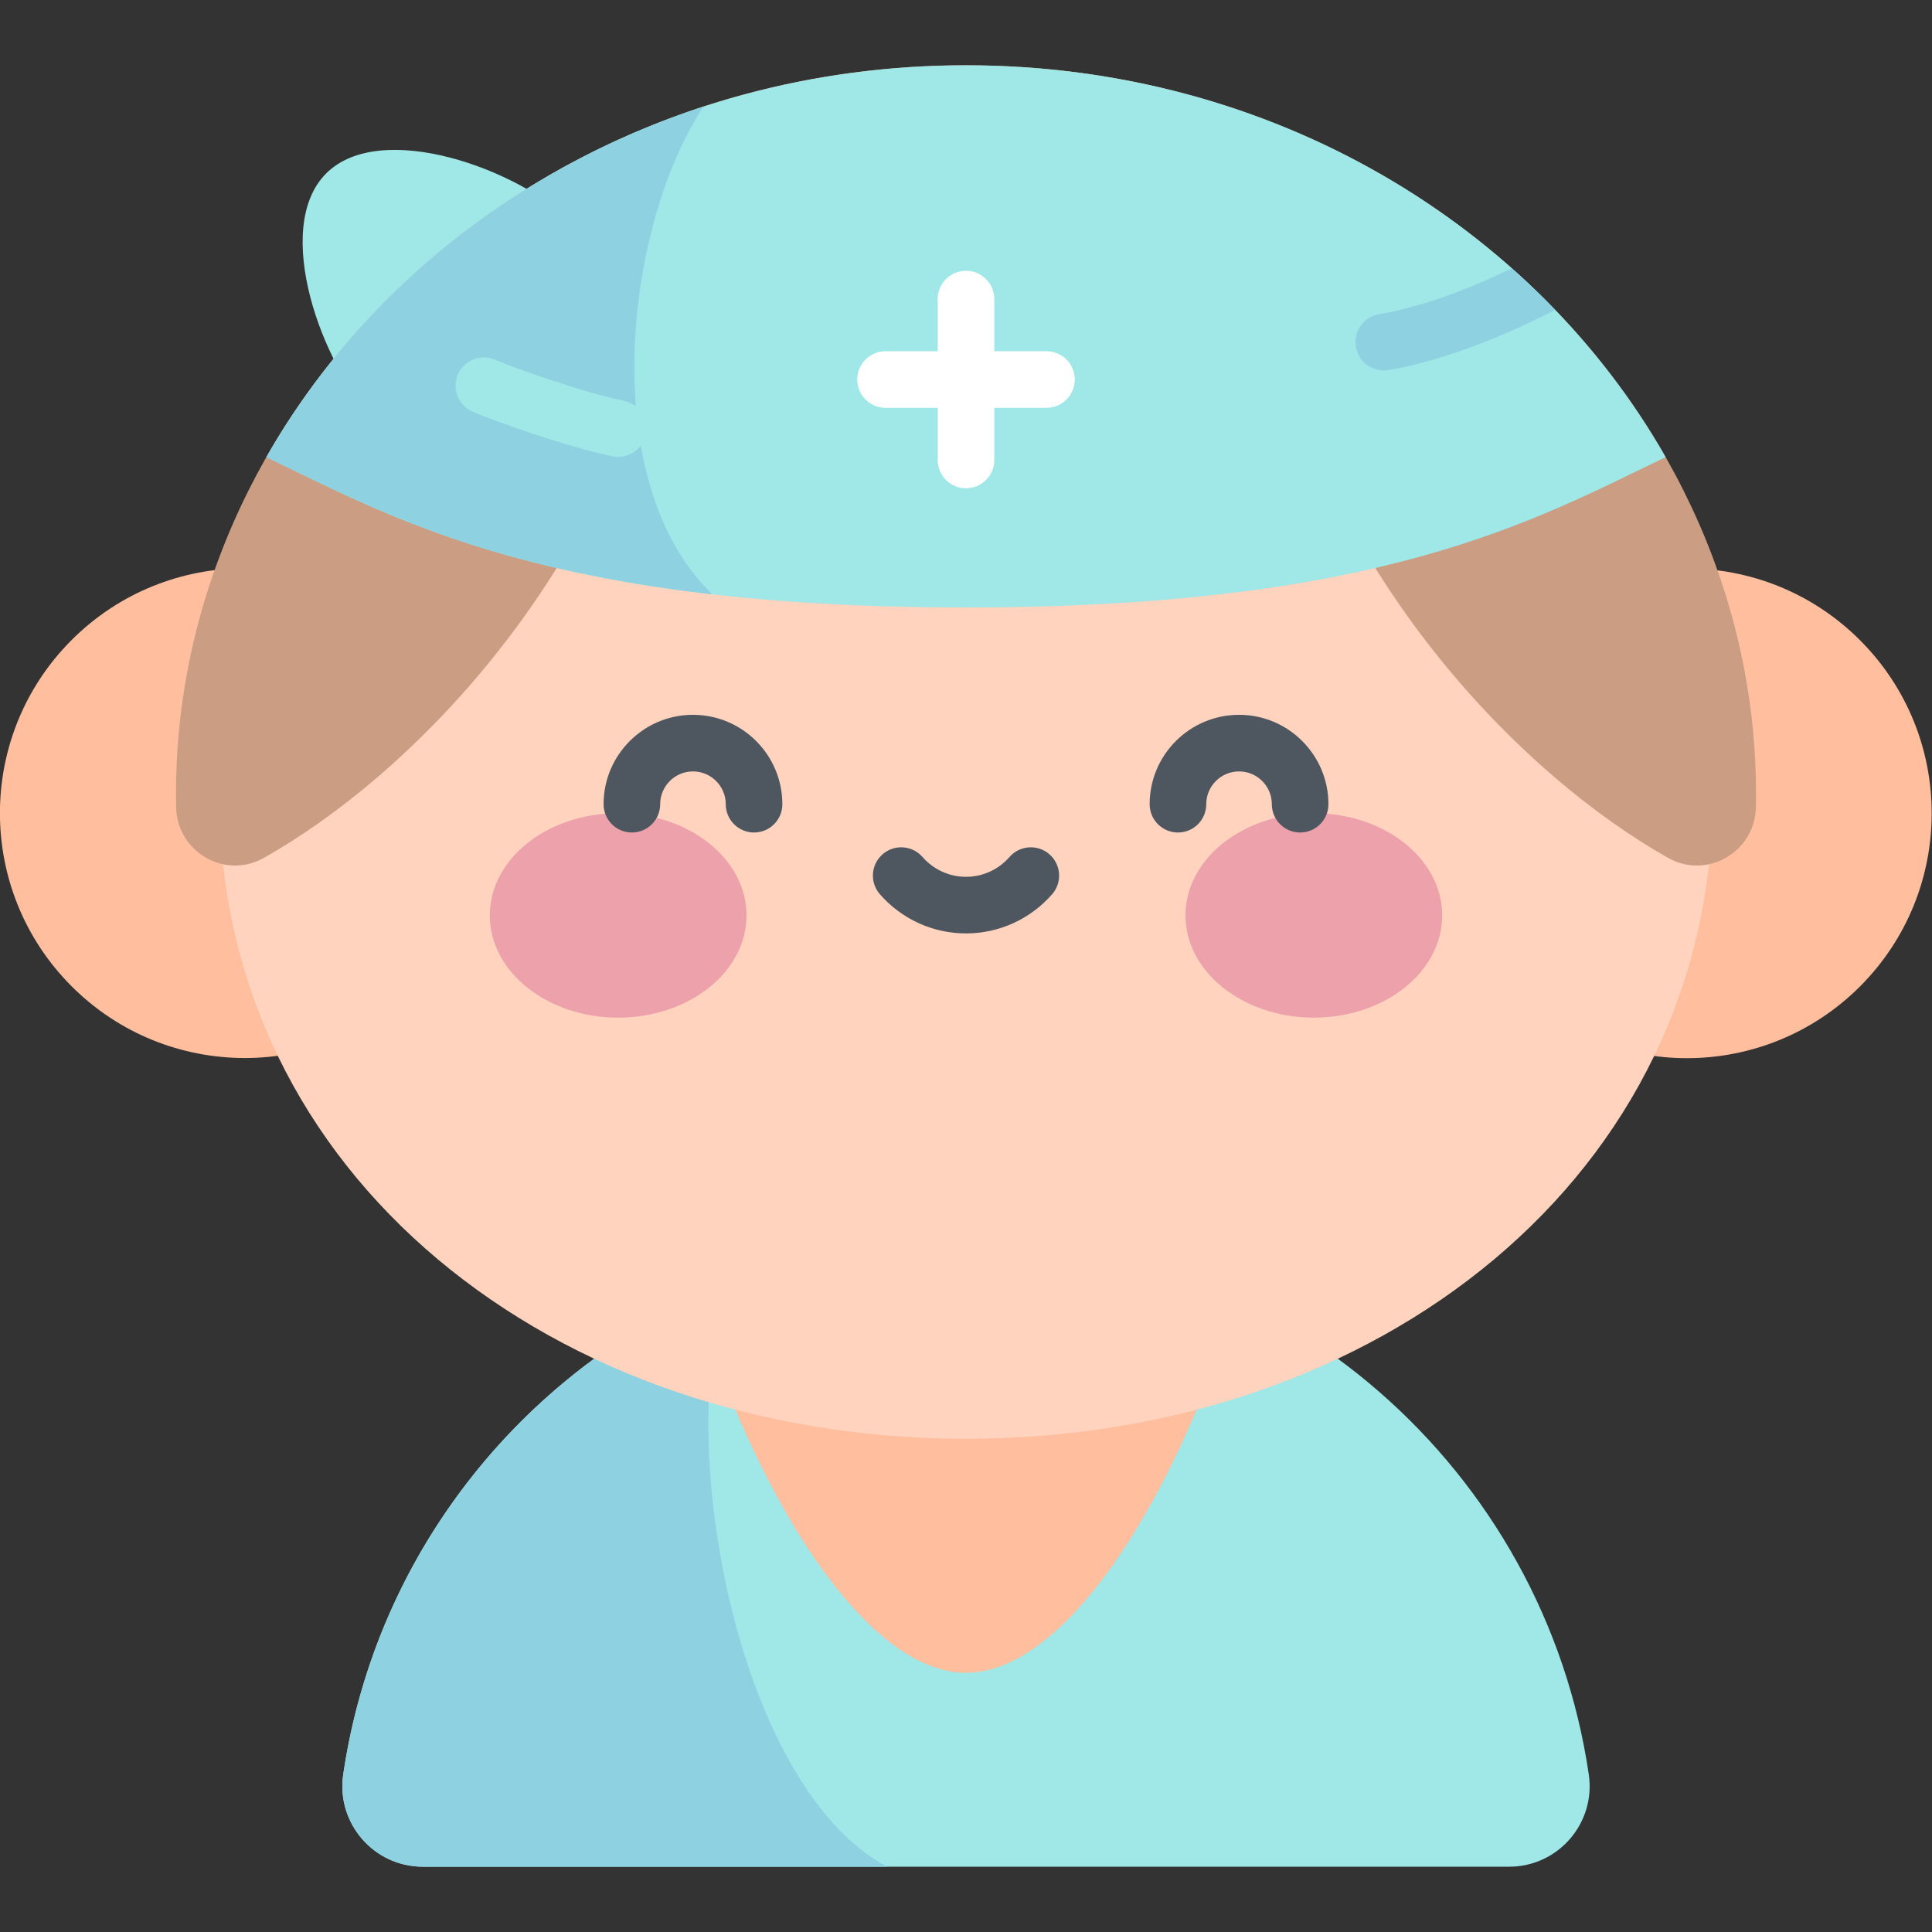 <svg id="Capa_1" enable-background="new 0 0 512 512" height="512" viewBox="0 0 512 512" width="512" xmlns="http://www.w3.org/2000/svg"><rect x="0" y="0" width="512" height="512" fill="#333333" stroke="none"/><g><path d="m151.96 59.196c14.438 14.438 14.438 37.847 0 52.285s-37.847 14.438-52.285 0-27.675-51.083-13.237-65.521 51.084-1.202 65.522 13.236z" fill="#a0e7e7"/><path d="m399.932 494.698c13.015 0 23.002-11.559 21.112-24.436-11.823-80.549-81.212-142.386-165.044-142.386s-153.222 61.837-165.045 142.386c-1.89 12.877 8.097 24.436 21.112 24.436z" fill="#a0e7e7"/><path d="m193.438 340.008c-53.885 21.815-93.78 70.963-102.482 130.253-1.89 12.877 8.097 24.436 21.112 24.436h122.968c-41.042-22.071-56.875-117.211-41.598-154.689z" fill="#8ed2e2"/><g fill="#ffbe9d"><path d="m332.664 327.876c-16.901 63.388-48.522 115.435-76.664 115.435s-59.763-52.048-76.664-115.435z"/><ellipse cx="64.903" cy="215.51" rx="64.902" ry="64.902" transform="matrix(.707 -.707 .707 .707 -133.379 109.015)"/><ellipse cx="447.097" cy="215.51" rx="64.902" ry="64.902" transform="matrix(.707 -.707 .707 .707 -21.437 379.267)"/></g><path d="m453.891 210.833c0 100.579-88.599 170.445-197.891 170.445s-197.891-69.866-197.891-170.445 88.599-182.115 197.891-182.115 197.891 81.536 197.891 182.115z" fill="#ffd3bd"/><g><g fill="#eda1ab"><ellipse cx="163.819" cy="242.596" rx="34.013" ry="27.086"/><ellipse cx="348.181" cy="242.596" rx="34.013" ry="27.086"/></g><g fill="#4e5660"><path d="m199.831 220.622c-4.143 0-7.5-3.357-7.5-7.5 0-4.791-3.898-8.689-8.689-8.689s-8.688 3.898-8.688 8.689c0 4.143-3.357 7.5-7.5 7.5s-7.5-3.357-7.5-7.5c0-13.063 10.627-23.689 23.688-23.689 13.063 0 23.689 10.627 23.689 23.689 0 4.143-3.357 7.5-7.5 7.5z"/><path d="m344.547 220.622c-4.143 0-7.5-3.357-7.5-7.5 0-4.791-3.898-8.689-8.689-8.689s-8.689 3.898-8.689 8.689c0 4.143-3.357 7.5-7.5 7.5-4.142 0-7.5-3.357-7.5-7.5 0-13.063 10.627-23.689 23.689-23.689 13.063 0 23.689 10.627 23.689 23.689 0 4.143-3.358 7.5-7.5 7.5z"/><path d="m256 247.367c-8.749 0-17.068-3.789-22.827-10.395-2.721-3.122-2.396-7.86.727-10.582 3.122-2.721 7.859-2.396 10.582.727 2.908 3.337 7.107 5.251 11.519 5.251s8.61-1.914 11.519-5.251c2.723-3.123 7.459-3.448 10.582-.727 3.123 2.722 3.447 7.46.727 10.582-5.761 6.606-14.08 10.395-22.829 10.395z"/></g></g><path d="m256 17.302c-119.071 0-211.501 91.297-209.315 196.691.244 11.771 12.955 19.16 23.209 13.374 39.323-22.191 86.854-72.033 104.409-138.095h163.394c17.556 66.062 65.088 115.904 104.411 138.095 10.254 5.787 22.964-1.603 23.209-13.375 2.196-105.533-90.453-196.69-209.317-196.69z" fill="#cb9d82"/><path d="m256 160.986c110.47 0 150.828-23.241 185.411-39.843-34.688-60.936-103.787-103.841-185.411-103.841s-150.723 42.905-185.411 103.841c34.583 16.602 74.941 39.843 185.411 39.843z" fill="#a0e7e7"/><path d="m70.588 121.143c26.439 12.693 56.256 29.264 118.194 36.366-30.967-29.846-23.236-97.526-2.364-129.259-50.453 16.465-91.562 50.264-115.83 92.893z" fill="#8ed2e2"/><path d="m277.321 93.079h-13.821v-13.821c0-4.143-3.357-7.5-7.5-7.5s-7.5 3.357-7.5 7.5v13.821h-13.821c-4.143 0-7.5 3.357-7.5 7.5s3.357 7.5 7.5 7.5h13.821v13.821c0 4.143 3.357 7.5 7.5 7.5s7.5-3.357 7.5-7.5v-13.821h13.821c4.143 0 7.5-3.357 7.5-7.5s-3.357-7.5-7.5-7.5z" fill="#fff"/><path d="m367.993 98.061c15.365-2.655 31.175-9.286 44.148-15.939-3.669-3.808-7.502-7.483-11.486-11.019-10.87 5.261-23.294 10.117-35.215 12.176-4.082.705-6.819 4.586-6.114 8.667.704 4.077 4.576 6.819 8.667 6.115z" fill="#8ed2e2"/><path d="m162.289 120.914c-12.564-2.618-31.922-9.562-37.066-11.823-3.792-1.667-5.515-6.092-3.847-9.884 1.667-3.792 6.093-5.516 9.884-3.847 4.834 2.125 23.193 8.6 34.089 10.87 4.055.845 6.657 4.816 5.811 8.872-.848 4.077-4.842 6.657-8.871 5.812z" fill="#a0e7e7"/></g></svg>